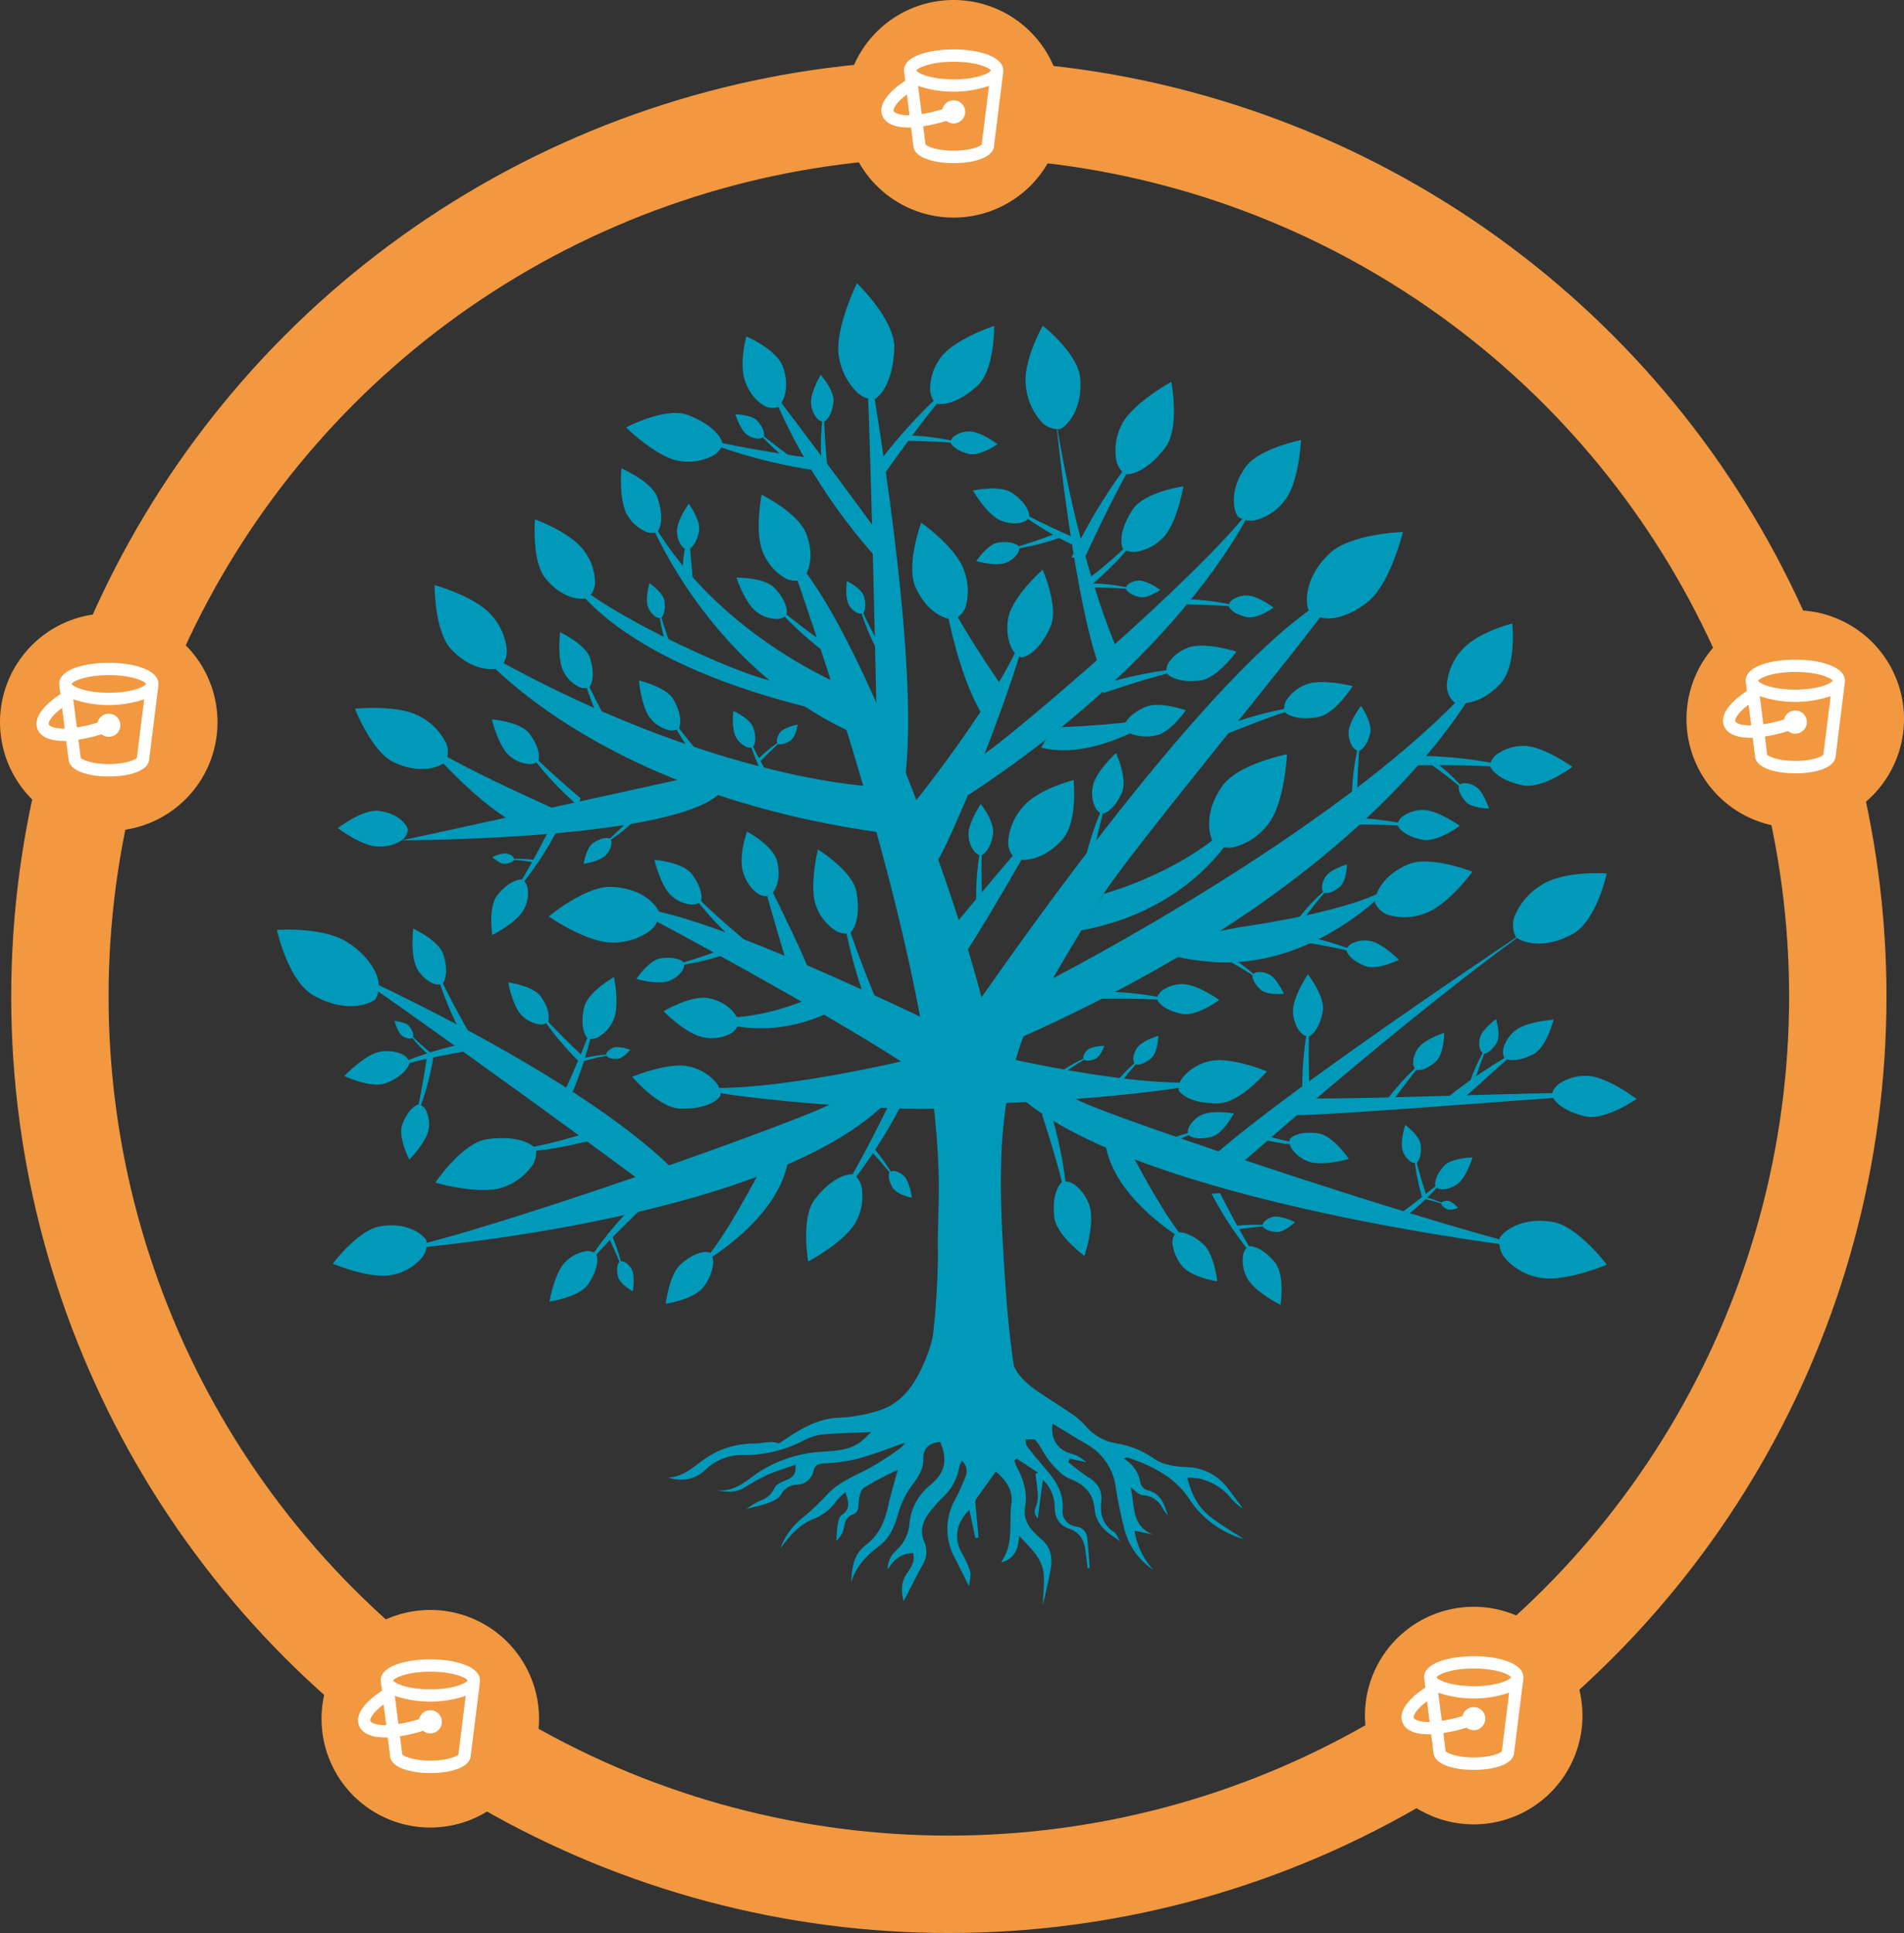 <svg xmlns="http://www.w3.org/2000/svg" width="488.82" height="496.06" viewBox="0 0 488.82 496.06">
  <rect x="0" y="0" width="488.82" height="496.06" fill="#333333" stroke="none"/>
  <g id="Group_17212" data-name="Group 17212" transform="translate(-303.629 -58.379)">
    <ellipse id="Ellipse_279" data-name="Ellipse 279" cx="228.224" cy="227.819" rx="228.224" ry="227.819" transform="translate(319.006 86.3)" fill="none" stroke="#f19840" stroke-width="25"/>
    <g id="Group_17193" data-name="Group 17193">
      <path id="Path_12133" data-name="Path 12133" d="M27.921,0A27.921,27.921,0,1,1,0,27.921,27.921,27.921,0,0,1,27.921,0Z" transform="translate(654.058 470.72)" fill="#f19840"/>
      <g id="Group_17111" data-name="Group 17111" transform="translate(663.434 483.401)">
        <path id="Path_11793" data-name="Path 11793" d="M2935.46,857.84c-6.134,0-12.763,1.682-12.763,5.408l.33,2.639c-4.716,3.1-6.893,6.3-5.9,8.9.527,1.418,2.144,3.1,6.826,3.1h.561l.594,4.65c.131,3.1,5.276,4.485,10.355,4.485s10.225-1.385,10.356-4.485l2.375-19.029v-.2C2948.224,859.555,2941.6,857.84,2935.46,857.84Zm0,3.166c5.937,0,9.169,1.55,9.564,2.243-.363.693-3.562,2.276-9.564,2.276s-9.2-1.583-9.564-2.276C2926.292,862.556,2929.525,861.006,2935.46,861.006Zm-15.4,12.664c-.2-.495.495-2.111,3.4-4.254l.659,5.31C2921.478,874.726,2920.224,874.132,2920.059,873.67Zm15.4,10.158c-4.287,0-6.793-1.088-7.223-1.583l-.593-4.683a39.292,39.292,0,0,0,5.937-1.385,3,3,0,0,0,1.847.659,2.968,2.968,0,1,0-2.87-3.661,36,36,0,0,1-5.31,1.253l-.923-7.222a28.664,28.664,0,0,0,18.206,0l-1.88,15.038C2942.254,882.74,2939.748,883.828,2935.46,883.828Z" transform="translate(-2916.89 -857.84)" fill="#fff"/>
      </g>
    </g>
    <g id="Group_17192" data-name="Group 17192">
      <path id="Path_1" data-name="Path 1" d="M605.449,3722.18a3.572,3.572,0,0,0-.81,2.681,11.434,11.434,0,0,0,2.707,6.011c2.669,2.766,8.786,3.655,8.786,3.655s-.753-7.015-3.618-9.574C608.524,3721.389,605.712,3721.87,605.449,3722.18Z" transform="translate(0 -3347.331)" fill="#0099b9"/>
      <path id="Path_2" data-name="Path 2" d="M692.774,3646.092a6.518,6.518,0,0,1-.363-5.1,16.931,16.931,0,0,1,6.913-8.129c5.876-3.846,16.811-3,16.811-3s-2.577,12.108-8.719,15.507C698.865,3650.107,693.119,3646.75,692.774,3646.092Z" transform="translate(0 -3347.331)" fill="#0099b9"/>
      <path id="Path_3" data-name="Path 3" d="M606.207,3685.345a5.134,5.134,0,0,1,1.582-3.705,12.733,12.733,0,0,1,7.448-3.806c5.5-.579,13.641,2.818,13.641,2.818s-6.777,8-12.306,8.17C608.875,3689.06,606.212,3685.93,606.207,3685.345Z" transform="translate(0 -3347.331)" fill="#0099b9"/>
      <path id="Path_4" data-name="Path 4" d="M639.413,3671.737a3.542,3.542,0,0,1-2.284-1.591,8.791,8.791,0,0,1-1.528-5.574c.381-3.8,3.825-8.834,3.825-8.834s4.459,5.71,3.8,9.475C642.3,3670.455,639.81,3671.816,639.413,3671.737Z" transform="translate(0 -3347.331)" fill="#0099b9"/>
      <path id="Path_5" data-name="Path 5" d="M634.715,3698.176a3.548,3.548,0,0,0,.8,2.665,8.8,8.8,0,0,0,4.826,3.18c3.736.818,9.585-.9,9.585-.9s-4.047-6.01-7.831-6.548C636.83,3695.827,634.762,3697.774,634.715,3698.176Z" transform="translate(0 -3347.331)" fill="#0099b9"/>
      <path id="Path_6" data-name="Path 6" d="M688.654,3723.511a6.315,6.315,0,0,0,1.14,4.811,15.267,15.267,0,0,0,8.635,5.17c6.457,1.575,17.706-3.243,17.706-3.243s-7.377-9.891-13.947-10.967C693.041,3717.785,688.778,3722.791,688.654,3723.511Z" transform="translate(0 -3347.331)" fill="#0099b9"/>
      <path id="Path_7" data-name="Path 7" d="M556.369,3675.9s-14.773,10.967-8.581,12.614c5.6,1.489,52.963-1.429,67.806-5.487C596.763,3685.917,556.369,3675.9,556.369,3675.9Z" transform="translate(0 -3347.331)" fill="#0099b9"/>
      <path id="Path_8" data-name="Path 8" d="M579.06,3687.239s.386.232,1.1.656c6.84,4.038,97.907,34.437,119.412,38.511,0,0-105.8-11.8-135.62-40.637" transform="translate(0 -3347.331)" fill="#0099b9"/>
      <path id="Path_9" data-name="Path 9" d="M593.571,3700.65s10.469,20.327,15.385,24.131c0,0-18.5-10.122-21.386-24.67Z" transform="translate(0 -3347.331)" fill="#0099b9"/>
      <path id="Path_10" data-name="Path 10" d="M616.368,3709.559s48.514-43.538,83.208-67.778c0,0-77.155,51.153-88.969,65.066Z" transform="translate(0 -3347.331)" fill="#0099b9"/>
      <path id="Path_11" data-name="Path 11" d="M503.279,3510.211a4.556,4.556,0,0,1-3.546-.425,11.839,11.839,0,0,1-4.664-5.817c-1.861-4.539.167-11.928.167-11.928s7.966,3.368,9.486,8.03C506.838,3506.562,503.775,3510.061,503.279,3510.211Z" transform="translate(0 -3347.331)" fill="#0099b9"/>
      <path id="Path_12" data-name="Path 12" d="M530.467,3544.413s-12.055-16.716-29-38.93a151.936,151.936,0,0,0,26.381,42.524Z" transform="translate(0 -3347.331)" fill="#0099b9"/>
      <path id="Path_13" data-name="Path 13" d="M639.851,3686.173c-.275-7.222-.435-17.181.505-21.484a84.28,84.28,0,0,0-2.349,22.372Z" transform="translate(0 -3347.331)" fill="#0099b9"/>
      <path id="Path_14" data-name="Path 14" d="M454.728,3582.185a3.55,3.55,0,0,1-2.759-.371,8.8,8.8,0,0,1-3.908-4.259c-1.4-3.558-.637-9.6-.637-9.6s6.577,3.04,7.71,6.69C456.71,3579.723,455.117,3582.074,454.728,3582.185Z" transform="translate(0 -3347.331)" fill="#0099b9"/>
      <path id="Path_15" data-name="Path 15" d="M461.718,3594.823c-3.546-6.3-8.243-15.081-9.374-19.338a84.284,84.284,0,0,0,8.14,20.971Z" transform="translate(0 -3347.331)" fill="#0099b9"/>
      <g id="Group_1" data-name="Group 1" transform="translate(0 -3347.331)">
        <path id="Path_16" data-name="Path 16" d="M689.854,3677.2a3.551,3.551,0,0,1-.146-2.78,8.793,8.793,0,0,1,3.462-4.628c3.238-2.036,9.321-2.406,9.321-2.406s-1.77,7.027-5.148,8.816C692.64,3678.688,690.036,3677.557,689.854,3677.2Z" fill="#0099b9"/>
        <path id="Path_17" data-name="Path 17" d="M679.9,3687.038c5.531-4.651,11.534-10.892,15.508-12.792-3.04,1.3-12.268,6.674-20.861,13.642Z" fill="#0099b9"/>
      </g>
      <path id="Path_18" data-name="Path 18" d="M417.086,3658.223a3.552,3.552,0,0,1-2.761-.358,8.8,8.8,0,0,1-3.926-4.243c-1.415-3.552-.679-9.6-.679-9.6s6.591,3.011,7.739,6.657C419.058,3655.753,417.474,3658.11,417.086,3658.223Z" transform="translate(0 -3347.331)" fill="#0099b9"/>
      <path id="Path_19" data-name="Path 19" d="M424.13,3670.831c-3.573-6.282-8.307-15.046-9.457-19.3a84.269,84.269,0,0,0,8.23,20.935Z" transform="translate(0 -3347.331)" fill="#0099b9"/>
      <path id="Path_20" data-name="Path 20" d="M586.462,3614.527a3.549,3.549,0,0,1-1.857-2.074,8.8,8.8,0,0,1-.206-5.776c1.245-3.616,5.752-7.719,5.752-7.719s3.028,6.583,1.519,10.095C589.568,3613.942,586.83,3614.7,586.462,3614.527Z" transform="translate(0 -3347.331)" fill="#0099b9"/>
      <path id="Path_21" data-name="Path 21" d="M583.571,3628.677c1.392-7.092,3.525-16.822,5.428-20.793a84.346,84.346,0,0,0-7.427,21.233Z" transform="translate(0 -3347.331)" fill="#0099b9"/>
      <g id="Group_2" data-name="Group 2" transform="translate(0 -3347.331)">
        <path id="Path_22" data-name="Path 22" d="M555.43,3625.219a2.925,2.925,0,0,1-1.882-1.311,7.253,7.253,0,0,1-1.259-4.593c.315-3.136,3.152-7.279,3.152-7.279s3.674,4.705,3.129,7.807C557.81,3624.162,555.757,3625.284,555.43,3625.219Z" fill="#0099b9"/>
        <path id="Path_23" data-name="Path 23" d="M555.791,3637.113c-.226-5.95-.358-14.157.416-17.7a69.476,69.476,0,0,0-1.936,18.433Z" fill="#0099b9"/>
      </g>
      <g id="Group_3" data-name="Group 3" transform="translate(0 -3347.331)">
        <path id="Path_24" data-name="Path 24" d="M503.322,3596.541a1.562,1.562,0,0,1-.189-1.209,3.869,3.869,0,0,1,1.306-2.178,10.859,10.859,0,0,1,3.966-1.468s-.459,3.149-1.855,4.083C504.607,3597.068,503.418,3596.69,503.322,3596.541Z" fill="#0099b9"/>
        <path id="Path_25" data-name="Path 25" d="M498.873,3601.064c2.209-2.281,5.322-5.356,6.973-6.365a37.079,37.079,0,0,0-7.815,6.049Z" fill="#0099b9"/>
      </g>
      <g id="Group_4" data-name="Group 4" transform="translate(0 -3347.331)">
        <path id="Path_26" data-name="Path 26" d="M525.117,3563.137a2.054,2.054,0,0,1-1.591-.245,5.084,5.084,0,0,1-2.212-2.507c-.77-2.073-.262-5.561-.262-5.561s3.77,1.831,4.384,3.955C526.291,3561.736,525.343,3563.077,525.117,3563.137Z" fill="#0099b9"/>
        <path id="Path_27" data-name="Path 27" d="M529.018,3570.523c-1.981-3.681-4.6-8.813-5.205-11.287a48.76,48.76,0,0,0,4.473,12.217Z" fill="#0099b9"/>
      </g>
      <path id="Path_28" data-name="Path 28" d="M576.607,3708.9a4.4,4.4,0,0,1,3.268,1.12,10.923,10.923,0,0,1,3.722,6.134c.841,4.672-1.556,11.846-1.556,11.846s-7.268-5.3-7.76-10.016C573.6,3711.413,576.106,3708.94,576.607,3708.9Z" transform="translate(0 -3347.331)" fill="#0099b9"/>
      <path id="Path_29" data-name="Path 29" d="M571.167,3691.818c2.788,8.526,6.371,20.359,6.715,25.814a104.674,104.674,0,0,0-4.816-27.5Z" transform="translate(0 -3347.331)" fill="#0099b9"/>
      <path id="Path_30" data-name="Path 30" d="M522.949,3707.2a5.582,5.582,0,0,1,2,3.9,13.848,13.848,0,0,1-1.991,8.876c-3.34,5.007-11.838,9.454-11.838,9.454s-1.982-11.228,1.717-15.972C517.987,3706.847,522.456,3706.795,522.949,3707.2Z" transform="translate(0 -3347.331)" fill="#0099b9"/>
      <path id="Path_31" data-name="Path 31" d="M533,3686.81c-4.95,10.24-12.079,24.2-16.561,29.487a132.7,132.7,0,0,0,19.779-29.359Z" transform="translate(0 -3347.331)" fill="#0099b9"/>
      <g id="Group_5" data-name="Group 5" transform="translate(0 -3347.331)">
        <path id="Path_32" data-name="Path 32" d="M686.132,3602a4.7,4.7,0,0,1,2.178-2.976,11.666,11.666,0,0,1,7.431-1.848c5.027.625,11.579,5.343,11.579,5.343s-7.7,5.726-12.668,4.732C687.74,3605.87,686.015,3602.527,686.132,3602Z" fill="#0099b9"/>
        <path id="Path_33" data-name="Path 33" d="M667,3602.131c9.573-.137,22.768-.036,28.436,1.343a111.668,111.668,0,0,0-29.553-3.813Z" fill="#0099b9"/>
      </g>
      <g id="Group_6" data-name="Group 6" transform="translate(0 -3347.331)">
        <path id="Path_34" data-name="Path 34" d="M592.3,3527.277a5.872,5.872,0,0,1-2.171-4.063,14.55,14.55,0,0,1,1.938-9.366c3.422-5.323,12.278-10.148,12.278-10.148s2.282,11.771-1.524,16.823C597.523,3527.557,592.826,3527.691,592.3,3527.277Z" fill="#0099b9"/>
        <path id="Path_35" data-name="Path 35" d="M582.094,3548.887c5.024-10.853,12.274-25.655,16.894-31.292a139.527,139.527,0,0,0-20.279,31.214Z" fill="#0099b9"/>
      </g>
      <g id="Group_7" data-name="Group 7" transform="translate(0 -3347.331)">
        <path id="Path_36" data-name="Path 36" d="M649.286,3649.327a3.047,3.047,0,0,1,1.723-1.657,7.556,7.556,0,0,1,4.951-.352c3.141.959,6.8,4.7,6.8,4.7s-5.557,2.8-8.617,1.61C649.882,3651.975,649.153,3649.648,649.286,3649.327Z" fill="#0099b9"/>
        <path id="Path_37" data-name="Path 37" d="M637.055,3647.275c6.128.98,14.543,2.515,18.009,4.027a72.436,72.436,0,0,0-18.447-5.728Z" fill="#0099b9"/>
      </g>
      <path id="Path_38" data-name="Path 38" d="M702.03,3686.531a4.83,4.83,0,0,1,2.333-2.988,11.976,11.976,0,0,1,7.694-1.663c5.146.8,11.728,5.857,11.728,5.857s-8.1,5.64-13.167,4.46C703.559,3690.554,701.893,3687.064,702.03,3686.531Z" transform="translate(0 -3347.331)" fill="#0099b9"/>
      <path id="Path_39" data-name="Path 39" d="M636.186,3691.882c9.841.163,76.718-5.564,83.136-5.383-4.287-1.379-65.629,1.568-80.686,1.049Z" transform="translate(0 -3347.331)" fill="#0099b9"/>
      <g id="Group_8" data-name="Group 8" transform="translate(0 -3347.331)">
        <path id="Path_40" data-name="Path 40" d="M603.068,3578.25a4.161,4.161,0,0,1,1.029-3.1,10.313,10.313,0,0,1,5.759-3.57c4.4-.836,11.2,1.363,11.2,1.363s-4.937,6.911-9.389,7.418C605.47,3581.07,603.111,3578.722,603.068,3578.25Z" fill="#0099b9"/>
        <path id="Path_41" data-name="Path 41" d="M586.987,3583.54c8.026-2.709,19.168-6.2,24.317-6.573a98.824,98.824,0,0,0-25.928,4.795Z" fill="#0099b9"/>
      </g>
      <g id="Group_9" data-name="Group 9" transform="translate(0 -3347.331)">
        <path id="Path_42" data-name="Path 42" d="M592.656,3556.642a1.962,1.962,0,0,1,.943-1.217,4.865,4.865,0,0,1,3.121-.688,13.66,13.66,0,0,1,4.771,2.359s-3.278,2.3-5.338,1.832C593.284,3558.273,592.6,3556.859,592.656,3556.642Z" fill="#0099b9"/>
        <path id="Path_43" data-name="Path 43" d="M584.672,3556.481c4,.05,9.5.239,11.85.878a46.631,46.631,0,0,0-12.288-1.921Z" fill="#0099b9"/>
      </g>
      <g id="Group_10" data-name="Group 10" transform="translate(0 -3347.331)">
        <path id="Path_44" data-name="Path 44" d="M619.044,3561.064a2.574,2.574,0,0,1,1.236-1.6,6.383,6.383,0,0,1,4.095-.9c2.743.415,6.26,3.094,6.26,3.094s-4.3,3.022-7,2.405C619.867,3563.2,618.972,3561.349,619.044,3561.064Z" fill="#0099b9"/>
        <path id="Path_45" data-name="Path 45" d="M608.569,3560.853c5.242.065,12.464.314,15.547,1.152a61.211,61.211,0,0,0-16.123-2.521Z" fill="#0099b9"/>
      </g>
      <g id="Group_11" data-name="Group 11" transform="translate(0 -3347.331)">
        <path id="Path_46" data-name="Path 46" d="M547.663,3519.073a2.682,2.682,0,0,1,1.287-1.662,6.642,6.642,0,0,1,4.261-.94c2.855.433,6.516,3.221,6.516,3.221s-4.476,3.145-7.29,2.5C548.52,3521.3,547.589,3519.369,547.663,3519.073Z" fill="#0099b9"/>
        <path id="Path_47" data-name="Path 47" d="M536.762,3518.853c5.456.068,12.971.326,16.18,1.2a63.667,63.667,0,0,0-16.779-2.624Z" fill="#0099b9"/>
      </g>
      <g id="Group_12" data-name="Group 12" transform="translate(0 -3347.331)">
        <path id="Path_48" data-name="Path 48" d="M515.024,3513.96a2.683,2.683,0,0,1-1.79-1.1,6.641,6.641,0,0,1-1.392-4.136c.124-2.885,2.5-6.824,2.5-6.824s3.607,4.113,3.27,6.979C517.146,3512.868,515.327,3514,515.024,3513.96Z" fill="#0099b9"/>
        <path id="Path_49" data-name="Path 49" d="M515.976,3524.822c-.518-5.432-1.068-12.932-.545-16.216a63.712,63.712,0,0,0-.807,16.964Z" fill="#0099b9"/>
      </g>
      <g id="Group_13" data-name="Group 13" transform="translate(0 -3347.331)">
        <path id="Path_50" data-name="Path 50" d="M633.342,3588.169a4.149,4.149,0,0,1,.83-3.143,10.278,10.278,0,0,1,5.5-3.909c4.326-1.106,11.222.655,11.222.655s-4.477,7.179-8.871,7.962C635.907,3590.823,633.415,3588.636,633.342,3588.169Z" fill="#0099b9"/>
        <path id="Path_51" data-name="Path 51" d="M617.685,3594.434c7.811-3.2,18.67-7.362,23.766-8.055a98.455,98.455,0,0,0-25.478,6.388Z" fill="#0099b9"/>
      </g>
      <g id="Group_14" data-name="Group 14" transform="translate(0 -3347.331)">
        <path id="Path_52" data-name="Path 52" d="M652.372,3598.429a2.573,2.573,0,0,1-1.588-1.247,6.385,6.385,0,0,1-.875-4.1c.434-2.74,3.137-6.239,3.137-6.239s2.993,4.321,2.357,7.02C654.518,3597.62,652.656,3598.5,652.372,3598.429Z" fill="#0099b9"/>
        <path id="Path_53" data-name="Path 53" d="M652.09,3608.9c.1-5.242.4-12.462,1.258-15.54a61.174,61.174,0,0,0-2.63,16.106Z" fill="#0099b9"/>
      </g>
      <g id="Group_15" data-name="Group 15" transform="translate(0 -3347.331)">
        <path id="Path_54" data-name="Path 54" d="M678.247,3607.194a2.159,2.159,0,0,1,1.616-.5,5.346,5.346,0,0,1,3.235,1.359c1.674,1.608,2.786,5.136,2.786,5.136s-4.4-.009-5.948-1.736C677.778,3609.054,678.061,3607.354,678.247,3607.194Z" fill="#0099b9"/>
        <path id="Path_55" data-name="Path 55" d="M671.189,3602c3.552,2.574,8.369,6.228,10.072,8.289a51.188,51.188,0,0,0-9.8-9.5Z" fill="#0099b9"/>
      </g>
      <g id="Group_16" data-name="Group 16" transform="translate(0 -3347.331)">
        <path id="Path_56" data-name="Path 56" d="M489.111,3519.885a5.579,5.579,0,0,1-3.1,3.09,13.835,13.835,0,0,1-9.052.806c-5.78-1.653-12.6-8.385-12.6-8.385s10.081-5.3,15.721-3.228C487.933,3515.058,489.344,3519.294,489.111,3519.885Z" fill="#0099b9"/>
        <path id="Path_57" data-name="Path 57" d="M511.567,3523.241c-11.25-1.593-26.7-4.127-33.1-6.783a132.569,132.569,0,0,0,33.955,9.884Z" fill="#0099b9"/>
      </g>
      <g id="Group_17" data-name="Group 17" transform="translate(0 -3347.331)">
        <path id="Path_58" data-name="Path 58" d="M505.455,3563.692a3.561,3.561,0,0,1-2.661.853,8.828,8.828,0,0,1-5.378-2.178c-2.8-2.622-4.718-8.433-4.718-8.433s7.273-.079,9.874,2.743C506.192,3560.606,505.76,3563.423,505.455,3563.692Z" fill="#0099b9"/>
        <path id="Path_59" data-name="Path 59" d="M517.239,3572.138c-5.929-4.181-13.972-10.121-16.833-13.493a84.64,84.64,0,0,0,16.418,15.5Z" fill="#0099b9"/>
      </g>
      <g id="Group_18" data-name="Group 18" transform="translate(0 -3347.331)">
        <path id="Path_60" data-name="Path 60" d="M499.68,3517.79a2.053,2.053,0,0,1-1.539.467,5.08,5.08,0,0,1-3.075-1.3c-1.59-1.534-2.64-4.9-2.64-4.9s4.186.02,5.657,1.666C500.131,3516.021,499.857,3517.638,499.68,3517.79Z" fill="#0099b9"/>
        <path id="Path_61" data-name="Path 61" d="M506.385,3522.754c-3.375-2.458-7.95-5.947-9.566-7.912a48.732,48.732,0,0,0,9.309,9.066Z" fill="#0099b9"/>
      </g>
      <g id="Group_19" data-name="Group 19" transform="translate(0 -3347.331)">
        <path id="Path_62" data-name="Path 62" d="M483.431,3637.176a3.554,3.554,0,0,1-2.716.613,8.8,8.8,0,0,1-5.145-2.634c-2.551-2.85-3.939-8.784-3.939-8.784s7.223.562,9.556,3.591C484.433,3634.179,483.757,3636.937,483.431,3637.176Z" fill="#0099b9"/>
        <path id="Path_63" data-name="Path 63" d="M494.38,3646.593c-5.515-4.67-12.974-11.272-15.515-14.868a84.327,84.327,0,0,0,14.926,16.828Z" fill="#0099b9"/>
      </g>
      <g id="Group_20" data-name="Group 20" transform="translate(0 -3347.331)">
        <path id="Path_64" data-name="Path 64" d="M441.72,3601.13a3.546,3.546,0,0,1-2.715.612,8.8,8.8,0,0,1-5.145-2.633c-2.551-2.85-3.939-8.784-3.939-8.784s7.223.562,9.555,3.591C442.723,3598.133,442.046,3600.89,441.72,3601.13Z" fill="#0099b9"/>
        <path id="Path_65" data-name="Path 65" d="M452.67,3610.547c-5.515-4.67-12.974-11.272-15.516-14.869a84.339,84.339,0,0,0,14.927,16.829Z" fill="#0099b9"/>
      </g>
      <path id="Path_66" data-name="Path 66" d="M600.66,3661.941a3.546,3.546,0,0,1,1.645-2.246,8.792,8.792,0,0,1,5.609-1.4c3.795.471,8.741,4.033,8.741,4.033s-5.815,4.323-9.563,3.572C601.874,3664.859,600.572,3662.335,600.66,3661.941Z" transform="translate(0 -3347.331)" fill="#0099b9"/>
      <path id="Path_67" data-name="Path 67" d="M586.218,3662.036c7.226-.1,17.187-.027,21.466,1.014a84.337,84.337,0,0,0-22.31-2.878Z" transform="translate(0 -3347.331)" fill="#0099b9"/>
      <path id="Path_68" data-name="Path 68" d="M662.4,3617.251a3.546,3.546,0,0,1,1.645-2.246,8.794,8.794,0,0,1,5.609-1.395c3.795.471,8.741,4.033,8.741,4.033s-5.815,4.323-9.563,3.572C663.618,3620.169,662.316,3617.645,662.4,3617.251Z" transform="translate(0 -3347.331)" fill="#0099b9"/>
      <path id="Path_69" data-name="Path 69" d="M647.962,3617.346c7.226-.1,17.187-.027,21.466,1.014a84.327,84.327,0,0,0-22.309-2.879Z" transform="translate(0 -3347.331)" fill="#0099b9"/>
      <path id="Path_70" data-name="Path 70" d="M521.643,3645.251a5.1,5.1,0,0,1-3.873-.994,12.638,12.638,0,0,1-4.857-6.734c-1.4-5.313.709-13.811.709-13.811s8.871,5.445,9.872,10.844C524.886,3642.074,522.217,3645.158,521.643,3645.251Z" transform="translate(0 -3347.331)" fill="#0099b9"/>
      <path id="Path_71" data-name="Path 71" d="M529.485,3664.459c-4-9.581-9.217-22.9-10.114-29.168a121.166,121.166,0,0,0,8.078,31.289Z" transform="translate(0 -3347.331)" fill="#0099b9"/>
      <path id="Path_72" data-name="Path 72" d="M477.746,3592.775a3.548,3.548,0,0,1-2.776.206,8.8,8.8,0,0,1-4.7-3.364c-2.1-3.195-2.6-9.269-2.6-9.269s7.062,1.621,8.921,4.961C479.179,3589.959,478.1,3592.587,477.746,3592.775Z" transform="translate(0 -3347.331)" fill="#0099b9"/>
      <path id="Path_73" data-name="Path 73" d="M487.187,3603.705c-4.766-5.433-11.17-13.063-13.153-17a84.291,84.291,0,0,0,12.281,18.846Z" transform="translate(0 -3347.331)" fill="#0099b9"/>
      <path id="Path_74" data-name="Path 74" d="M639.682,3699.282c-4.035.006-10.6-1.962-13.384-2.859l.357.742-.943.454C629.071,3698.48,635.34,3699.981,639.682,3699.282Z" transform="translate(0 -3347.331)" fill="#0099b9"/>
      <path id="Path_75" data-name="Path 75" d="M485.871,3727.215a3.787,3.787,0,0,1,.858,2.839,12.114,12.114,0,0,1-2.866,6.365c-2.827,2.929-9.3,3.87-9.3,3.87s.8-7.428,3.831-10.138C482.615,3726.378,485.592,3726.887,485.871,3727.215Z" transform="translate(0 -3347.331)" fill="#0099b9"/>
      <path id="Path_76" data-name="Path 76" d="M400.112,3661.989a7.075,7.075,0,0,0,.394-5.539c-1.025-3.048-3.7-6.34-7.509-8.831-6.384-4.178-18.263-3.254-18.263-3.254s2.8,13.154,9.472,16.846C393.495,3666.35,399.738,3662.7,400.112,3661.989Z" transform="translate(0 -3347.331)" fill="#0099b9"/>
      <path id="Path_77" data-name="Path 77" d="M488.607,3686.728a5.131,5.131,0,0,0-1.582-3.7,12.728,12.728,0,0,0-7.448-3.806c-5.5-.58-13.641,2.818-13.641,2.818s6.777,8,12.306,8.17C485.939,3690.443,488.6,3687.314,488.607,3686.728Z" transform="translate(0 -3347.331)" fill="#0099b9"/>
      <path id="Path_78" data-name="Path 78" d="M454.672,3672.272a3.806,3.806,0,0,0,2.915-.63,9.424,9.424,0,0,0,3.812-4.879c1.2-3.919-.132-10.312-.132-10.312s-6.767,3.8-7.667,7.8C452.346,3669.811,454.247,3672.186,454.672,3672.272Z" transform="translate(0 -3347.331)" fill="#0099b9"/>
      <path id="Path_79" data-name="Path 79" d="M441.255,3700.781a6.036,6.036,0,0,1-1.368,4.533,14.967,14.967,0,0,1-8.209,5.411c-6.355,1.39-16.3-1.526-16.3-1.526s6.882-10.223,13.32-11.139C437.657,3696.787,441.174,3700.1,441.255,3700.781Z" transform="translate(0 -3347.331)" fill="#0099b9"/>
      <path id="Path_80" data-name="Path 80" d="M413.093,3724.107a5.521,5.521,0,0,1-1,4.2,13.338,13.338,0,0,1-7.546,4.517c-5.641,1.377-15.47-2.833-15.47-2.833s6.446-8.643,12.186-9.583C409.259,3719.1,412.984,3723.478,413.093,3724.107Z" transform="translate(0 -3347.331)" fill="#0099b9"/>
      <path id="Path_81" data-name="Path 81" d="M538.445,3677.281s14.773,10.966,8.581,12.614c-5.6,1.488-52.963-1.429-67.806-5.488C498.051,3687.3,538.445,3677.281,538.445,3677.281Z" transform="translate(0 -3347.331)" fill="#0099b9"/>
      <path id="Path_82" data-name="Path 82" d="M518.5,3688.092s-.408.246-1.168.694c-7.243,4.276-88.974,33.306-111.745,37.62,0,0,93.694-6.91,125.269-37.446" transform="translate(0 -3347.331)" fill="#0099b9"/>
      <path id="Path_83" data-name="Path 83" d="M499.5,3704.718s-11.086,21.524-16.291,25.552c0,0,19.586-10.717,22.646-26.123Z" transform="translate(0 -3347.331)" fill="#0099b9"/>
      <path id="Path_84" data-name="Path 84" d="M475.359,3714.151s-37.854-28.382-81.808-59.027c0,0,66.3,29.514,87.908,56.156Z" transform="translate(0 -3347.331)" fill="#0099b9"/>
      <path id="Path_85" data-name="Path 85" d="M448.277,3686.361c3.254-7.026,7.525-16.805,8.374-21.446A90.377,90.377,0,0,1,449.733,3688Z" transform="translate(0 -3347.331)" fill="#0099b9"/>
      <path id="Path_86" data-name="Path 86" d="M432.806,3700.9c6.864.01,18.035-3.338,22.766-4.863l-.608,1.261,1.6.772C450.854,3699.54,440.192,3702.093,432.806,3700.9Z" transform="translate(0 -3347.331)" fill="#0099b9"/>
      <path id="Path_87" data-name="Path 87" d="M561.192,3726.564l0-.029c-1.31-21.779-1.436-44.6,9.432-63.91,5.125-9.107,10.518-18.064,15.984-26.97,6.9-11.243,53.32-66.76,60.513-77.819-28.734,13.828-81.983,90.294-91.513,103.807-7.644-29.779-33.183-99.53-49.76-114.284,17.637,50.512,38.568,118.158,38.811,162.594.032,5.811-.373,11.606-.223,17.412,0,0,0,41.144-10.586,47.741h37.679C563.541,3775.106,561.621,3733.66,561.192,3726.564Z" transform="translate(0 -3347.331)" fill="#0099b9"/>
      <path id="Path_88" data-name="Path 88" d="M408.358,3618.7a3.971,3.971,0,0,1-1.61,2.663,10.134,10.134,0,0,1-6.263,1.568c-4.248-.189-10.111-4.7-10.111-4.7s6.287-4.92,10.51-4.413C406.762,3614.523,408.419,3618.245,408.358,3618.7Z" transform="translate(0 -3347.331)" fill="#0099b9"/>
      <path id="Path_89" data-name="Path 89" d="M656.663,3637.43a5.784,5.784,0,0,0,3.344,3.069,14.773,14.773,0,0,0,9.41-.369c5.87-2,12.233-10.712,12.233-10.712s-10.817-4.313-16.521-1.876C657.189,3630.937,656.393,3636.825,656.663,3637.43Z" transform="translate(0 -3347.331)" fill="#0099b9"/>
      <path id="Path_90" data-name="Path 90" d="M676.8,3585.775a5.75,5.75,0,0,1-1.717-4.171,14.944,14.944,0,0,1,3.54-8.727c3.858-4.85,13.256-7.166,13.256-7.166s1.2,10.859-3.01,15.408C683.02,3587.452,677.275,3586.231,676.8,3585.775Z" transform="translate(0 -3347.331)" fill="#0099b9"/>
      <path id="Path_91" data-name="Path 91" d="M454.572,3559.108a5.328,5.328,0,0,0,1.816-3.761,13.839,13.839,0,0,0-2.79-8.261c-3.3-4.695-12.61-8.1-12.61-8.1s-.95,10.717,2.685,15.153C448.734,3560.314,454.111,3559.5,454.572,3559.108Z" transform="translate(0 -3347.331)" fill="#0099b9"/>
      <path id="Path_92" data-name="Path 92" d="M432.071,3576.957a5.924,5.924,0,0,0,1.679-4.332,15.4,15.4,0,0,0-3.831-8.912c-4.077-4.912-14.706-7.858-14.706-7.858s-.1,11.969,4.329,16.564C425.7,3578.816,431.6,3577.436,432.071,3576.957Z" transform="translate(0 -3347.331)" fill="#0099b9"/>
      <path id="Path_93" data-name="Path 93" d="M527.842,3508.219a6.682,6.682,0,0,1-4.679-2.364,16.564,16.564,0,0,1-4.318-9.99c-.292-7.2,4.8-17.48,4.8-17.48s9.821,9.472,9.579,16.666C532.889,3505.066,528.6,3508.262,527.842,3508.219Z" transform="translate(0 -3347.331)" fill="#0099b9"/>
      <path id="Path_94" data-name="Path 94" d="M472.236,3542.276a4.144,4.144,0,0,1-3.237-.328,10.284,10.284,0,0,1-4.725-4.827c-1.77-4.1-1.108-11.2-1.108-11.2s7.8,3.3,9.259,7.523C474.459,3539.326,472.686,3542.132,472.236,3542.276Z" transform="translate(0 -3347.331)" fill="#0099b9"/>
      <path id="Path_95" data-name="Path 95" d="M509.51,3554.409a5.274,5.274,0,0,1-4.131-.237,13.507,13.507,0,0,1-5.746-6.389c-2.425-5.112-.471-15.127-.471-15.127s9.381,4.655,11.418,9.934C513.415,3549.94,510.077,3554.2,509.51,3554.409Z" transform="translate(0 -3347.331)" fill="#0099b9"/>
      <path id="Path_96" data-name="Path 96" d="M639.715,3562.462a6.892,6.892,0,0,0,5.036,1.955c3.116-.084,6.916-1.639,10.285-4.477,5.65-4.759,8.754-17.713,8.754-17.713s-13.665.448-18.943,5.616C637.5,3555.037,639.155,3561.907,639.715,3562.462Z" transform="translate(0 -3347.331)" fill="#0099b9"/>
      <path id="Path_97" data-name="Path 97" d="M615.291,3622.039a6.577,6.577,0,0,0,5.032,1.1,15.9,15.9,0,0,0,8.756-5.771c4.4-5.35,4.957-18.088,4.957-18.088s-12.621,2.456-16.6,8.138C611.9,3615.333,614.672,3621.6,615.291,3622.039Z" transform="translate(0 -3347.331)" fill="#0099b9"/>
      <path id="Path_98" data-name="Path 98" d="M526.619,3607.41c-2.64,0-45.16-3.317-101.168-35.707,0,0,29.573,38.054,107.037,48.031Z" transform="translate(0 -3347.331)" fill="#0099b9"/>
      <path id="Path_99" data-name="Path 99" d="M478.5,3605.65s-65.883,14.534-71.751,15.708c0,0,72.117-.056,82.314-12.774Z" transform="translate(0 -3347.331)" fill="#0099b9"/>
      <path id="Path_100" data-name="Path 100" d="M587.039,3635.059s24.554-6.486,37.295-22.933c0,0-9.034,26.176-43.55,32.43Z" transform="translate(0 -3347.331)" fill="#0099b9"/>
      <path id="Path_101" data-name="Path 101" d="M572.815,3657.358s79.853-40.88,111.871-79.52c0,0-21.927,50.917-118.868,94.081Z" transform="translate(0 -3347.331)" fill="#0099b9"/>
      <path id="Path_102" data-name="Path 102" d="M472.895,3640.083a6.218,6.218,0,0,1-2.222,4.343,15.922,15.922,0,0,1-9.626,3.159c-6.669.183-16.543-6.69-16.543-6.69s9.486-7.905,16.15-7.59C469.932,3633.744,472.94,3639.373,472.895,3640.083Z" transform="translate(0 -3347.331)" fill="#0099b9"/>
      <path id="Path_103" data-name="Path 103" d="M493.278,3668.163a4.356,4.356,0,0,1-1.993,2.767,10.521,10.521,0,0,1-6.867,1.024c-4.531-.694-10.437-6.727-10.437-6.727s7.307-4.366,11.78-3.322C491.987,3663.357,493.388,3667.671,493.278,3668.163Z" transform="translate(0 -3347.331)" fill="#0099b9"/>
      <path id="Path_104" data-name="Path 104" d="M549.116,3671.1s-66.451-32.952-83.18-32.269c0,0,70.693,37.284,83.851,50.071Z" transform="translate(0 -3347.331)" fill="#0099b9"/>
      <path id="Path_105" data-name="Path 105" d="M513.668,3660.928s-15.6,7.974-29.716,5.393c0,0,16.693,9.286,37.3-3.394Z" transform="translate(0 -3347.331)" fill="#0099b9"/>
      <path id="Path_106" data-name="Path 106" d="M522.662,3582.628c-1.227-.145-37.18-14.349-53.833-47.109,0,0,14.213,40.246,53.754,58.3Z" transform="translate(0 -3347.331)" fill="#0099b9"/>
      <path id="Path_107" data-name="Path 107" d="M621.876,3643.658s30.577-4.169,38.916-10.656c0,0-19.921,22.239-47.255,19.459S621.876,3643.658,621.876,3643.658Z" transform="translate(0 -3347.331)" fill="#0099b9"/>
      <path id="Path_108" data-name="Path 108" d="M505.281,3580.651c-4.633,2.162-48.968-18.355-55.763-27.312,0,0,9.293,21.057,62.4,34.106Z" transform="translate(0 -3347.331)" fill="#0099b9"/>
      <path id="Path_109" data-name="Path 109" d="M528.714,3591.162s-1.842-88.445-2.948-97.29c0,0,13.267,72.23,10.687,106.871S528.714,3591.162,528.714,3591.162Z" transform="translate(0 -3347.331)" fill="#0099b9"/>
      <path id="Path_110" data-name="Path 110" d="M592.3,3592.257a3.573,3.573,0,0,0,2.065,1.893,11.438,11.438,0,0,0,6.589.168c3.651-1.206,7.1-6.332,7.1-6.332s-6.647-2.364-10.2-.892C592.918,3589.143,592.131,3591.885,592.3,3592.257Z" transform="translate(0 -3347.331)" fill="#0099b9"/>
      <path id="Path_111" data-name="Path 111" d="M548.658,3564.625a5.753,5.753,0,0,0,2.948-3.415,14.945,14.945,0,0,0-.6-9.4c-2.125-5.821-10.885-11.981-10.885-11.981s-3.991,10.914-1.441,16.559C542.231,3564.249,548.067,3564.907,548.658,3564.625Z" transform="translate(0 -3347.331)" fill="#0099b9"/>
      <path id="Path_112" data-name="Path 112" d="M564.174,3625.964a5.75,5.75,0,0,1-1.717-4.171,14.949,14.949,0,0,1,3.54-8.727c3.858-4.849,13.256-7.166,13.256-7.166s1.2,10.859-3.01,15.408C570.39,3627.641,564.645,3626.42,564.174,3625.964Z" transform="translate(0 -3347.331)" fill="#0099b9"/>
      <path id="Path_113" data-name="Path 113" d="M575.6,3515.863a6.16,6.16,0,0,1-4.492-1.781,16.014,16.014,0,0,1-4.091-9.222c-.866-6.582,4.342-15.548,4.342-15.548s9.258,7.16,9.634,13.785C581.515,3512.32,576.3,3515.839,575.6,3515.863Z" transform="translate(0 -3347.331)" fill="#0099b9"/>
      <path id="Path_114" data-name="Path 114" d="M565.691,3574.363a5.133,5.133,0,0,1-2.652-3.032,12.733,12.733,0,0,1-.2-8.361c1.865-5.21,8.456-11.07,8.456-11.07s4.268,9.576,2.024,14.632C570.2,3573.571,566.221,3574.613,565.691,3574.363Z" transform="translate(0 -3347.331)" fill="#0099b9"/>
      <path id="Path_115" data-name="Path 115" d="M567.832,3538.541a3.55,3.55,0,0,1-2.425,1.369,8.8,8.8,0,0,1-5.685-1.041c-3.263-1.995-6.3-7.278-6.3-7.278s7.079-1.542,10.185.687C567.929,3535.382,568.075,3538.218,567.832,3538.541Z" transform="translate(0 -3347.331)" fill="#0099b9"/>
      <path id="Path_116" data-name="Path 116" d="M592.047,3546.611a4.943,4.943,0,0,0,3.83.6,12.254,12.254,0,0,0,6.906-4.134c3.281-4.195,4.663-12.569,4.663-12.569s-9.986,1.448-12.947,5.871C590.377,3542.539,591.572,3546.308,592.047,3546.611Z" transform="translate(0 -3347.331)" fill="#0099b9"/>
      <path id="Path_117" data-name="Path 117" d="M621.467,3538.286a5.683,5.683,0,0,0,4.344.953,13.73,13.73,0,0,0,7.559-4.982c3.8-4.619,4.279-15.616,4.279-15.616s-10.895,2.121-14.33,7.026C618.538,3532.5,620.932,3537.9,621.467,3538.286Z" transform="translate(0 -3347.331)" fill="#0099b9"/>
      <path id="Path_118" data-name="Path 118" d="M535.564,3615.173s3.474,18.067,7.644,13.2c3.769-4.4,21.683-48.343,24.463-63.477C562.111,3583.122,535.564,3615.173,535.564,3615.173Z" transform="translate(0 -3347.331)" fill="#0099b9"/>
      <path id="Path_119" data-name="Path 119" d="M561.35,3582.52s-14.206-20.178-15.83-27.145c.675,4.682,3.672,23.045,10.5,34.095Z" transform="translate(0 -3347.331)" fill="#0099b9"/>
      <path id="Path_120" data-name="Path 120" d="M418.159,3601.018a5.916,5.916,0,0,0-.028-4.64,15.376,15.376,0,0,0-6.826-6.874c-5.587-3.068-16.54-1.908-16.54-1.908s4.3,11.153,10.093,13.8C412.928,3605.078,417.893,3601.637,418.159,3601.018Z" transform="translate(0 -3347.331)" fill="#0099b9"/>
      <path id="Path_121" data-name="Path 121" d="M450.835,3615.481s-33.7-14.767-38.41-19.491c2.833,3.379,14.219,16.461,25.053,21.866Z" transform="translate(0 -3347.331)" fill="#0099b9"/>
      <path id="Path_122" data-name="Path 122" d="M555.625,3599.646s.376-.247,1.069-.71c6.606-4.412,55.56-45.807,68.558-63.417,0,0-16.6,38.549-77.5,77.1" transform="translate(0 -3347.331)" fill="#0099b9"/>
      <path id="Path_123" data-name="Path 123" d="M574,3592.387s22.856-.617,28.416-3.4c0,0-17.142,12.277-31.5,8.571Z" transform="translate(0 -3347.331)" fill="#0099b9"/>
      <path id="Path_124" data-name="Path 124" d="M544.967,3647.62s22.183-26.953,26.566-31.142c0,0-18.282,32.387-22.567,37.37S544.967,3647.62,544.967,3647.62Z" transform="translate(0 -3347.331)" fill="#0099b9"/>
      <path id="Path_125" data-name="Path 125" d="M501.182,3635.612a4,4,0,0,1-3.077-.621,10.4,10.4,0,0,1-3.679-5.425c-1.312-4.109.985-10.442.985-10.442s6.744,3.512,7.748,7.7C504.557,3632.665,501.628,3635.516,501.182,3635.612Z" transform="translate(0 -3347.331)" fill="#0099b9"/>
      <path id="Path_126" data-name="Path 126" d="M506.276,3655.1s-7.007-23.262-7.733-27.419c0,0,11.659,23.109,12.883,27.516S506.276,3655.1,506.276,3655.1Z" transform="translate(0 -3347.331)" fill="#0099b9"/>
      <path id="Path_127" data-name="Path 127" d="M591.916,3575.709s-10.418-20.624-17.213-62.4c0,0,4.859,49.734,12.272,66.412Z" transform="translate(0 -3347.331)" fill="#0099b9"/>
      <path id="Path_128" data-name="Path 128" d="M581.029,3544.408c-6.626-2.885-15.67-7.06-19.139-9.773a84.282,84.282,0,0,0,19.139,11.819Z" transform="translate(0 -3347.331)" fill="#0099b9"/>
      <g id="Group_21" data-name="Group 21" transform="translate(0 -3347.331)">
        <path id="Path_129" data-name="Path 129" d="M444.2,3668.1a3.192,3.192,0,0,1-2.471.42,7.919,7.919,0,0,1-4.5-2.614c-2.156-2.683-3.12-8.085-3.12-8.085s6.467.851,8.418,3.686C445.25,3665.454,444.509,3667.9,444.2,3668.1Z" fill="#0099b9"/>
        <path id="Path_130" data-name="Path 130" d="M453.6,3677.091c-4.734-4.463-11.123-10.755-13.236-14.111a75.925,75.925,0,0,0,12.613,15.845Z" fill="#0099b9"/>
      </g>
      <path id="Path_131" data-name="Path 131" d="M456.571,3727.367a3.8,3.8,0,0,0-2.945-.47,9.424,9.424,0,0,0-5.321,3.168c-2.533,3.22-3.611,9.66-3.611,9.66s7.684-1.094,9.97-4.492C457.847,3730.5,456.936,3727.6,456.571,3727.367Z" transform="translate(0 -3347.331)" fill="#0099b9"/>
      <path id="Path_132" data-name="Path 132" d="M467.634,3716.55c-5.578,5.37-13.1,12.938-15.572,16.957A90.316,90.316,0,0,1,466.87,3714.5Z" transform="translate(0 -3347.331)" fill="#0099b9"/>
      <g id="Group_22" data-name="Group 22" transform="translate(0 -3347.331)">
        <path id="Path_133" data-name="Path 133" d="M462.771,3729.419a1.854,1.854,0,0,1,1.424.291,4.6,4.6,0,0,1,1.883,2.359,12.91,12.91,0,0,1-.011,5.027s-3.318-1.819-3.778-3.762C461.65,3730.63,462.564,3729.463,462.771,3729.419Z" fill="#0099b9"/>
        <path id="Path_134" data-name="Path 134" d="M459.581,3722.585c1.622,3.407,3.755,8.151,4.192,10.409a44.055,44.055,0,0,0-3.491-11.216Z" fill="#0099b9"/>
      </g>
      <path id="Path_135" data-name="Path 135" d="M624,3725.627a3.8,3.8,0,0,0-1.3,2.683,9.428,9.428,0,0,0,1.489,6.01c2.348,3.358,8.2,6.257,8.2,6.257s1.181-7.672-1.408-10.845C627.37,3725.315,624.328,3725.346,624,3725.627Z" transform="translate(0 -3347.331)" fill="#0099b9"/>
      <path id="Path_136" data-name="Path 136" d="M616.854,3711.9c3.522,6.9,8.584,16.29,11.714,19.821a90.336,90.336,0,0,1-13.9-19.685Z" transform="translate(0 -3347.331)" fill="#0099b9"/>
      <g id="Group_23" data-name="Group 23" transform="translate(0 -3347.331)">
        <path id="Path_137" data-name="Path 137" d="M627.76,3720.288a1.851,1.851,0,0,1,.692-1.278,4.586,4.586,0,0,1,2.8-1.118,12.889,12.889,0,0,1,4.808,1.468s-2.7,2.648-4.7,2.524C628.594,3721.712,627.742,3720.5,627.76,3720.288Z" fill="#0099b9"/>
        <path id="Path_138" data-name="Path 138" d="M620.295,3721.359c3.731-.564,8.89-1.23,11.177-.993a44.036,44.036,0,0,0-11.746.088Z" fill="#0099b9"/>
      </g>
      <path id="Path_139" data-name="Path 139" d="M437.913,3631.528a3.591,3.591,0,0,1,1.233,2.532,8.9,8.9,0,0,1-1.4,5.678c-2.214,3.173-7.735,5.918-7.735,5.918s-1.123-7.244,1.318-10.244C434.729,3631.237,437.6,3631.263,437.913,3631.528Z" transform="translate(0 -3347.331)" fill="#0099b9"/>
      <path id="Path_140" data-name="Path 140" d="M444.646,3618.56c-3.319,6.515-8.09,15.392-11.042,18.73a85.373,85.373,0,0,0,13.109-18.6Z" transform="translate(0 -3347.331)" fill="#0099b9"/>
      <g id="Group_24" data-name="Group 24" transform="translate(0 -3347.331)">
        <path id="Path_141" data-name="Path 141" d="M435.644,3626.3a1.245,1.245,0,0,0-.466-.86,3.087,3.087,0,0,0-1.887-.75,8.683,8.683,0,0,0-3.234.991s1.821,1.78,3.161,1.7C435.084,3627.258,435.657,3626.44,435.644,3626.3Z" fill="#0099b9"/>
        <path id="Path_142" data-name="Path 142" d="M440.668,3627.014a41.909,41.909,0,0,0-7.522-.661,29.646,29.646,0,0,1,7.9.052Z" fill="#0099b9"/>
      </g>
      <g id="Group_25" data-name="Group 25" transform="translate(0 -3347.331)">
        <path id="Path_143" data-name="Path 143" d="M595.039,3678.781a2.076,2.076,0,0,1-.443-1.571,5.157,5.157,0,0,1,1.383-3.095c1.59-1.583,5.023-2.579,5.023-2.579s-.105,4.248-1.807,5.708C596.825,3679.276,595.189,3678.965,595.039,3678.781Z" fill="#0099b9"/>
        <path id="Path_144" data-name="Path 144" d="M589.862,3685.486c2.565-3.375,6.2-7.948,8.229-9.548a49.458,49.458,0,0,0-9.4,9.264Z" fill="#0099b9"/>
      </g>
      <g id="Group_26" data-name="Group 26" transform="translate(0 -3347.331)">
        <path id="Path_145" data-name="Path 145" d="M643.48,3634.783a2.086,2.086,0,0,1-.443-1.571,5.164,5.164,0,0,1,1.384-3.095c1.59-1.583,5.023-2.579,5.023-2.579s-.106,4.248-1.808,5.707C645.267,3635.278,643.63,3634.967,643.48,3634.783Z" fill="#0099b9"/>
        <path id="Path_146" data-name="Path 146" d="M638.3,3641.488c2.565-3.375,6.2-7.948,8.229-9.548a49.479,49.479,0,0,0-9.395,9.263Z" fill="#0099b9"/>
      </g>
      <g id="Group_27" data-name="Group 27" transform="translate(0 -3347.331)">
        <path id="Path_147" data-name="Path 147" d="M581.828,3677.588a1.409,1.409,0,0,1,.033-1.1,3.492,3.492,0,0,1,1.52-1.716,9.8,9.8,0,0,1,3.762-.645s-.929,2.719-2.323,3.315C582.88,3678.269,581.888,3677.737,581.828,3677.588Z" fill="#0099b9"/>
        <path id="Path_148" data-name="Path 148" d="M577.131,3680.863a47.2,47.2,0,0,1,7.242-4.49,33.469,33.469,0,0,0-7.937,4.07Z" fill="#0099b9"/>
      </g>
      <g id="Group_28" data-name="Group 28" transform="translate(0 -3347.331)">
        <path id="Path_149" data-name="Path 149" d="M459.252,3676.53a1.4,1.4,0,0,1,.414-1.023,3.488,3.488,0,0,1,2.021-1.08,9.8,9.8,0,0,1,3.752.7s-1.816,2.226-3.33,2.3C460,3677.534,459.256,3676.69,459.252,3676.53Z" fill="#0099b9"/>
        <path id="Path_150" data-name="Path 150" d="M453.709,3677.968a47.227,47.227,0,0,1,8.351-1.693,33.455,33.455,0,0,0-8.856,1.058Z" fill="#0099b9"/>
      </g>
      <path id="Path_151" data-name="Path 151" d="M672.251,3710.3a2.684,2.684,0,0,0,2.017.6,6.646,6.646,0,0,0,4.008-1.732c2.064-2.022,3.4-6.428,3.4-6.428s-5.474.068-7.382,2.236C671.643,3707.987,672.017,3710.1,672.251,3710.3Z" transform="translate(0 -3347.331)" fill="#0099b9"/>
      <path id="Path_152" data-name="Path 152" d="M663.531,3716.855c4.388-3.248,10.337-7.857,12.431-10.444a63.731,63.731,0,0,1-12.083,11.951Z" transform="translate(0 -3347.331)" fill="#0099b9"/>
      <g id="Group_29" data-name="Group 29" transform="translate(0 -3347.331)">
        <path id="Path_153" data-name="Path 153" d="M667.182,3704.177a2.252,2.252,0,0,1-1.671-.575,5.588,5.588,0,0,1-1.9-3.138c-.428-2.39.8-6.059.8-6.059s3.716,2.712,3.965,5.126C668.723,3702.892,667.438,3704.156,667.182,3704.177Z" fill="#0099b9"/>
        <path id="Path_154" data-name="Path 154" d="M669.957,3712.916c-1.422-4.362-3.25-10.416-3.424-13.207a53.536,53.536,0,0,0,2.452,14.069Z" fill="#0099b9"/>
      </g>
      <g id="Group_30" data-name="Group 30" transform="translate(0 -3347.331)">
        <path id="Path_155" data-name="Path 155" d="M673.646,3714.48a.989.989,0,0,1,.6-.493,2.455,2.455,0,0,1,1.616.014,6.91,6.91,0,0,1,2.084,1.7s-1.876.764-2.838.3C673.771,3715.355,673.595,3714.58,673.646,3714.48Z" fill="#0099b9"/>
        <path id="Path_156" data-name="Path 156" d="M669.73,3713.5a33.169,33.169,0,0,1,5.74,1.774,23.525,23.525,0,0,0-5.838-2.338Z" fill="#0099b9"/>
      </g>
      <path id="Path_157" data-name="Path 157" d="M408.765,3678.166a3.807,3.807,0,0,0-2.187-2.027,9.426,9.426,0,0,0-6.184-.325c-3.9,1.269-8.372,6.022-8.372,6.022s7,3.363,10.785,1.81C408.083,3681.483,408.938,3678.563,408.765,3678.166Z" transform="translate(0 -3347.331)" fill="#0099b9"/>
      <path id="Path_158" data-name="Path 158" d="M423.975,3675.325c-7.622,1.364-18.083,3.472-22.372,5.439a90.342,90.342,0,0,1,22.879-7.572Z" transform="translate(0 -3347.331)" fill="#0099b9"/>
      <g id="Group_31" data-name="Group 31" transform="translate(0 -3347.331)">
        <path id="Path_159" data-name="Path 159" d="M411.35,3689.133a3.193,3.193,0,0,1,1.761,1.783,7.918,7.918,0,0,1,.439,5.185c-.962,3.306-4.834,7.193-4.834,7.193s-3.011-5.786-1.808-9.01C408.583,3689.795,411.012,3689,411.35,3689.133Z" fill="#0099b9"/>
        <path id="Path_160" data-name="Path 160" d="M413.329,3676.283c-.941,6.438-2.432,15.28-3.969,18.935a75.89,75.89,0,0,0,5.747-19.419Z" fill="#0099b9"/>
      </g>
      <g id="Group_32" data-name="Group 32" transform="translate(0 -3347.331)">
        <path id="Path_161" data-name="Path 161" d="M409.627,3671.972a1.405,1.405,0,0,1-1.075.247,3.489,3.489,0,0,1-2.045-1.036,9.8,9.8,0,0,1-1.576-3.476s2.865.211,3.8,1.408C410.02,3670.782,409.756,3671.876,409.627,3671.972Z" fill="#0099b9"/>
        <path id="Path_162" data-name="Path 162" d="M413.984,3675.688a47.215,47.215,0,0,1-6.176-5.87,33.436,33.436,0,0,0,5.945,6.648Z" fill="#0099b9"/>
      </g>
      <g id="Group_33" data-name="Group 33" transform="translate(0 -3347.331)">
        <path id="Path_163" data-name="Path 163" d="M473.287,3564.289a2.082,2.082,0,0,1-1.564-.468,5.162,5.162,0,0,1-1.872-2.826c-.484-2.191.514-5.623.514-5.623s3.531,2.365,3.851,4.584C474.662,3563.046,473.523,3564.261,473.287,3564.289Z" fill="#0099b9"/>
        <path id="Path_164" data-name="Path 164" d="M476.174,3572.253c-1.475-3.974-3.388-9.494-3.652-12.064a49.46,49.46,0,0,0,2.787,12.9Z" fill="#0099b9"/>
      </g>
      <g id="Group_34" data-name="Group 34" transform="translate(0 -3347.331)">
        <path id="Path_165" data-name="Path 165" d="M460.311,3621a2.079,2.079,0,0,1,.235,1.615,5.154,5.154,0,0,1-1.771,2.89c-1.782,1.364-5.314,1.908-5.314,1.908s.653-4.2,2.53-5.426C458.6,3620.275,460.185,3620.795,460.311,3621Z" fill="#0099b9"/>
        <path id="Path_166" data-name="Path 166" d="M466.311,3615.017c-2.98,3.015-7.176,7.08-9.394,8.4a49.453,49.453,0,0,0,10.514-7.971Z" fill="#0099b9"/>
      </g>
      <g id="Group_35" data-name="Group 35" transform="translate(0 -3347.331)">
        <path id="Path_167" data-name="Path 167" d="M480.143,3546.807a2.621,2.621,0,0,1-1.657-1.218,6.5,6.5,0,0,1-1.024-4.147c.354-2.8,2.993-6.455,2.993-6.455s3.187,4.3,2.627,7.072C482.3,3545.914,480.435,3546.873,480.143,3546.807Z" fill="#0099b9"/>
        <path id="Path_168" data-name="Path 168" d="M481.52,3556.155c-.066-5.341-1.323-11.376-.547-14.537-.68,2.348-2.114,4.33-2.158,12.506Z" fill="#0099b9"/>
      </g>
      <g id="Group_36" data-name="Group 36" transform="translate(0 -3347.331)">
        <path id="Path_169" data-name="Path 169" d="M625.244,3655.817a2.084,2.084,0,0,1,1.5-.652,5.156,5.156,0,0,1,3.254.95c1.784,1.36,3.238,4.625,3.238,4.625s-4.223.473-5.9-1.014C625,3657.655,625.083,3655.991,625.244,3655.817Z" fill="#0099b9"/>
        <path id="Path_170" data-name="Path 170" d="M617.9,3651.6c3.693,2.082,8.718,5.062,10.578,6.854a49.434,49.434,0,0,0-10.454-8.048Z" fill="#0099b9"/>
      </g>
      <g id="Group_37" data-name="Group 37" transform="translate(0 -3347.331)">
        <path id="Path_171" data-name="Path 171" d="M667.07,3680.186a2.648,2.648,0,0,1-.619-1.982,6.557,6.557,0,0,1,1.648-3.982c1.964-2.068,6.29-3.458,6.29-3.458s.018,5.4-2.092,7.319C669.358,3680.75,667.268,3680.413,667.07,3680.186Z" fill="#0099b9"/>
        <path id="Path_172" data-name="Path 172" d="M660.731,3688.891c3.139-4.38,7.6-10.322,10.116-12.427a62.833,62.833,0,0,0-11.608,12.107Z" fill="#0099b9"/>
      </g>
      <g id="Group_38" data-name="Group 38" transform="translate(0 -3347.331)">
        <path id="Path_173" data-name="Path 173" d="M684.515,3676.075a2.08,2.08,0,0,1-.944-1.332,5.161,5.161,0,0,1,.266-3.38c.968-2.023,3.868-4.113,3.868-4.113s1.325,4.038.21,5.984C686.364,3675.942,684.718,3676.2,684.515,3676.075Z" fill="#0099b9"/>
        <path id="Path_174" data-name="Path 174" d="M681.884,3684.127c1.285-4.039,3.179-9.566,4.553-11.753a49.446,49.446,0,0,0-5.747,11.876Z" fill="#0099b9"/>
      </g>
      <g id="Group_39" data-name="Group 39" transform="translate(0 -3347.331)">
        <path id="Path_175" data-name="Path 175" d="M608.658,3696.841a2.863,2.863,0,0,1,.391-2.213,7.1,7.1,0,0,1,3.566-3.011c2.917-1.011,7.77-.195,7.77-.195s-2.671,5.2-5.654,6C610.578,3698.522,608.735,3697.159,608.658,3696.841Z" fill="#0099b9"/>
        <path id="Path_176" data-name="Path 176" d="M598.23,3702.06c5.2-2.652,12.441-6.148,15.912-6.919a68.082,68.082,0,0,0-17.188,5.869Z" fill="#0099b9"/>
      </g>
      <g id="Group_40" data-name="Group 40" transform="translate(0 -3347.331)">
        <path id="Path_177" data-name="Path 177" d="M479.261,3652.9a2.869,2.869,0,0,1-.642,2.154,7.1,7.1,0,0,1-3.888,2.581c-3.014.671-7.741-.7-7.741-.7s3.25-4.864,6.3-5.309C477.546,3651.01,479.221,3652.577,479.261,3652.9Z" fill="#0099b9"/>
        <path id="Path_178" data-name="Path 178" d="M490.219,3648.912c-5.468,2.038-13.064,4.681-16.6,5.049a68.059,68.059,0,0,0,17.748-3.859Z" fill="#0099b9"/>
      </g>
      <g id="Group_41" data-name="Group 41" transform="translate(0 -3347.331)">
        <path id="Path_179" data-name="Path 179" d="M532.081,3706.438a1.933,1.933,0,0,1,1.51-.145,4.79,4.79,0,0,1,2.6,1.776,13.469,13.469,0,0,1,1.53,5.021s-3.869-.8-4.923-2.6C531.333,3707.991,531.888,3706.545,532.081,3706.438Z" fill="#0099b9"/>
        <path id="Path_180" data-name="Path 180" d="M526.8,3700.595c2.664,2.9,6.247,6.985,7.375,9.1a45.978,45.978,0,0,0-6.922-10.124Z" fill="#0099b9"/>
      </g>
      <g id="Group_42" data-name="Group 42" transform="translate(0 -3347.331)">
        <path id="Path_181" data-name="Path 181" d="M565.274,3546.083a2.573,2.573,0,0,1-.577,1.935,6.373,6.373,0,0,1-3.49,2.318c-2.707.6-6.952-.626-6.952-.626s2.919-4.368,5.661-4.768C563.735,3544.386,565.238,3545.792,565.274,3546.083Z" fill="#0099b9"/>
        <path id="Path_182" data-name="Path 182" d="M575.114,3542.5c-4.91,1.83-11.731,4.2-14.907,4.534a61.157,61.157,0,0,0,15.937-3.466Z" fill="#0099b9"/>
      </g>
      <g id="Group_43" data-name="Group 43" transform="translate(0 -3347.331)">
        <path id="Path_183" data-name="Path 183" d="M496.834,3597.489a2.35,2.35,0,0,1-1.827-.223,5.82,5.82,0,0,1-2.617-2.786c-.955-2.342-.5-6.346-.5-6.346s4.373,1.958,5.151,4.363C498.126,3595.846,497.09,3597.412,496.834,3597.489Z" fill="#0099b9"/>
        <path id="Path_184" data-name="Path 184" d="M501.556,3605.791c-2.395-4.136-5.569-9.908-6.351-12.713a55.744,55.744,0,0,0,5.547,13.8Z" fill="#0099b9"/>
      </g>
      <g id="Group_44" data-name="Group 44" transform="translate(0 -3347.331)">
        <path id="Path_185" data-name="Path 185" d="M543.756,3509.106a5.521,5.521,0,0,1-1.322-4.124,13.678,13.678,0,0,1,3.373-8.335c4.064-4.346,13.069-7.314,13.069-7.314s.124,11.272-4.249,15.3C548.539,3510.247,544.172,3509.578,543.756,3509.106Z" fill="#0099b9"/>
        <path id="Path_186" data-name="Path 186" d="M530.67,3527.371c6.478-9.19,15.682-21.657,20.906-26.091a131.2,131.2,0,0,0-24.024,25.448Z" fill="#0099b9"/>
      </g>
      <path id="Path_187" data-name="Path 187" d="M595.976,3542.14c-3.243,4.588-10.77,10.463-14.028,12.9l1.13.191-.244,1.436C586.518,3553.547,593.273,3547.635,595.976,3542.14Z" transform="translate(0 -3347.331)" fill="#0099b9"/>
      <path id="Path_188" data-name="Path 188" d="M623,3800.7a25.151,25.151,0,0,1-13.759-9.865c-3.691-5.9-9.467-8.784-15.733-10.971a1.959,1.959,0,0,0-.655-.12c-.12-.01-.249.1-.683.313a8.71,8.71,0,0,1,4.282,6.367,2.857,2.857,0,0,0,1.855,1.754c3.432.793,4.226,3.663,5.176,6.45a12.217,12.217,0,0,1-1.264-1.661,6.139,6.139,0,0,0-5.306-3.571c-.959-.065-1.855-1.181-3.027-2,1.163,4.485.019,9.828,5.759,12.125-1.523-.322-3.046-.645-4.725-1a18.722,18.722,0,0,0,4.835,10.067,17.71,17.71,0,0,1-7.483-10.556,109.107,109.107,0,0,1-2.215-10.8,14.764,14.764,0,0,0-7.3-10.814c-2.944-1.735-5.86-3.525-8.9-5.362-.572,4.181,1.532,7,5.214,7.8a8.926,8.926,0,0,1,3.4,2.095c-1.394-.3-2.787-.6-4.189-.9-.13.3-.259.582-.388.877a57.95,57.95,0,0,0,5.084,3.839c2.455,1.476,3.691,3.451,3.378,6.311-.36,3.221.36,5.878,3.285,7.8.812.535,1.07,1.919,1.753,2.519-1.578-1.2-3.386-2.187-4.66-3.654a8.348,8.348,0,0,1-2.067-4.522c-.295-4.3-2.547-6.5-6.395-8.028-1.928-.766-3.571-2.6-4.992-4.263-1.449-1.689-2.353-3.848-3.746-5.6-.563-.72-1.8-.905-2.732-1.329.176.987.037,2.205.572,2.934,1.726,2.363,3.728,4.522,5.574,6.792,2.168,2.685,3.728,5.555,3.506,9.228a3.9,3.9,0,0,0,3.5,4.484,3.249,3.249,0,0,1,2.823,3.092c.268,2.519.425,5.047.628,7.575-.185.019-.369.037-.545.065-.184-1.5-.378-3-.562-4.494-.323-2.648-1.4-4.715-4.116-5.647-2.6-.886-3.728-2.768-3.783-5.5a9.524,9.524,0,0,0-3.036-7.05c-.508,3.82-.941,7.124-1.311,9.948-1.088-1.606-.978-1.569-.175-3.968a8.741,8.741,0,0,0,.083-3.258c-.092-1.421-.332-2.832-.508-4.253.213-.121.416-.231.628-.351-1.827-1.191-3.645-2.39-5.472-3.581l-.572.49a11.915,11.915,0,0,0,.637,1.679c1.744,3.174,2.786,6.589,2.15,10.169-.692,3.959,1.781,6.229,4.161,8.351,2.5,2.224,2.907,4.78,2.372,7.714s-1.237,5.832-1.975,9.256c0-3.655.738-7.106-.2-10-.95-2.935-3.571-5.324-5.952-7.881-.073,3.424-1.135,5.9-4.392,6.82.018.092-.111-.148-.046-.259,3.183-4.558,1.808-9.929,2.5-14.9.452-3.239-1.431-5.989-4.015-8.1-1.734,2.427-3.377,4.706-5,7a1.428,1.428,0,0,0-.249.83c.258,3.017.554,6.035.83,9.052-.267.065-.544.13-.812.194-.489-2.307-.978-4.623-1.531-7.244-3.405,3.23-4,7.281-2.067,10.861a26.062,26.062,0,0,1,2.242,4.873c.295,1.024-.129,2.251-.268,3.857-1.476-2.916-2.611-5.168-3.746-7.419a15.372,15.372,0,0,1,.092-14.691,55.933,55.933,0,0,0,2.7-5.905,3.56,3.56,0,0,0-.886-4.181,8.68,8.68,0,0,0-.72,1.744,13.585,13.585,0,0,1-4.291,7.742,36.867,36.867,0,0,0-3.137,3.525c-1.864,2.363-2.824,4.854-1.449,7.927a6.381,6.381,0,0,1-.526,5.841c-1.707,3.091-3.276,6.266-4.835,9.255-.609-2.288-.8-4.844.941-7.271,1.1-1.532,2.049-3.137,1.5-5.048-3.054.037-5.075,1.643-6.5,4.2-.074-2.445.987-3.857,2.685-5.417a10.392,10.392,0,0,0,2.861-6.293,14.249,14.249,0,0,1,5.37-9.993c3.821-3.258,4.439-6.211,2.575-11.009-2.741.1-4.439,1.55-4.383,4.2.055,2.778-1.237,4.688-2.852,6.811a23.031,23.031,0,0,0-3.663,7.566c-.932,3.221-2.159,6.118-4.863,8.13-3.276,2.436-5.915,5.287-7.161,9.292.231-3.6.554-7.142,3.719-9.532,3.23-2.445,4.845-5.777,5.694-9.661.692-3.212,1.67-6.358,2.565-9.68a82.624,82.624,0,0,0-8.61,4.549c-.959.637-1.384,2.556-1.439,3.913-.065,1.411-.037,2.491-1.569,3.035s-1.956,1.791-2.187,3.341a6.22,6.22,0,0,1-1.965,3.377c.1-1.356.11-2.731.341-4.06.166-.9.4-2.141,1.034-2.556,2.4-1.56,1.753-3.46.95-5.85a16.77,16.77,0,0,0-2.344,2.27,12.658,12.658,0,0,1-5.952,4.613c-3.682,1.514-6.145,4.43-8.415,7.567a18.084,18.084,0,0,1,5.85-8.01,59.8,59.8,0,0,0,5.887-5.545c2.916-3.258,6.764-4.854,10.529-6.755a79.574,79.574,0,0,0,8.48-5.4,5.893,5.893,0,0,0,1.274-1.458c-3.922,1.356-8.047,3.008-12.31,4.171a48.639,48.639,0,0,1-8.683,1.162c-1.32.1-2.16.5-2.473,1.791a4.521,4.521,0,0,1-4.513,3.672,4.617,4.617,0,0,0-3.884,2.6c-.582.979-2.012,1.6-3.184,2.049-1.633.627-3.387.95-5.694,1.569a24.234,24.234,0,0,1,3.526-2.132,6.05,6.05,0,0,0,3.718-3.294c.4-.886,1.753-1.486,2.8-1.91,1.569-.646,2.879-1.32,2.566-4.033-2.658.951-5.177,1.7-7.567,2.759a60.8,60.8,0,0,0-5.684,3.211c-2.132,1.237-4.393,1.126-6.755.554,4.623.517,7.53-2.621,10.916-4.817a33.133,33.133,0,0,1,15.706-5.01c3.746-.3,7.567-.3,10.63-3,.72-.628,1.412-1.283,2.261-2.067-4.365.193-8.443.23-12.494.609a13.7,13.7,0,0,0-5.1,1.651,32.857,32.857,0,0,1-15.364,3.636,13.555,13.555,0,0,0-9.616,3.728c-2.722,2.612-6,3.137-9.652,2.039,4.282-.156,6.985-3.229,10.215-5.315a22.1,22.1,0,0,1,11.747-3.4c1.559-.036,3.11-.341,4.679-.405a7.221,7.221,0,0,1,1.854.369c4.669-3.119,9.237-6.34,15.327-6.607a39.217,39.217,0,0,0,10.585-1.911c6.284-2.113,9.4-7.437,11.774-13.186a34.391,34.391,0,0,0,1.9-6.312l19.332.2c.148,1.6.332,3.193.526,4.79.535,4.327,3.3,7.133,6.663,9.449,3.266,2.251,6.671,4.318,9.919,6.588a24.062,24.062,0,0,1,3.258,3.11,13.088,13.088,0,0,0,7.446,3.885,22.9,22.9,0,0,1,9.643,3.968c2.15,1.5,5.315,1.974,8.074,2.1A13.542,13.542,0,0,1,618.9,3787.7c1.282,1.688,2.537,3.4,3.8,5.094a10.917,10.917,0,0,1-3.009-2.575,14.709,14.709,0,0,0-8.065-5.048,27.374,27.374,0,0,0-3.183-.267c1.006,4.051,2.639,7.41,5.6,9.79C616.9,3796.978,620.118,3798.8,623,3800.7Z" transform="translate(0 -3347.331)" fill="#0099b9"/>
    </g>
    <g id="Group_17194" data-name="Group 17194" transform="translate(82.549 -255.74)">
      <path id="Path_12133-2" data-name="Path 12133" d="M27.921,0A27.921,27.921,0,1,1,0,27.921,27.921,27.921,0,0,1,27.921,0Z" transform="translate(654.058 470.72)" fill="#f19840"/>
      <g id="Group_17111-2" data-name="Group 17111" transform="translate(663.434 483.401)">
        <path id="Path_11793-2" data-name="Path 11793" d="M2935.46,857.84c-6.134,0-12.763,1.682-12.763,5.408l.33,2.639c-4.716,3.1-6.893,6.3-5.9,8.9.527,1.418,2.144,3.1,6.826,3.1h.561l.594,4.65c.131,3.1,5.276,4.485,10.355,4.485s10.225-1.385,10.356-4.485l2.375-19.029v-.2C2948.224,859.555,2941.6,857.84,2935.46,857.84Zm0,3.166c5.937,0,9.169,1.55,9.564,2.243-.363.693-3.562,2.276-9.564,2.276s-9.2-1.583-9.564-2.276C2926.292,862.556,2929.525,861.006,2935.46,861.006Zm-15.4,12.664c-.2-.495.495-2.111,3.4-4.254l.659,5.31C2921.478,874.726,2920.224,874.132,2920.059,873.67Zm15.4,10.158c-4.287,0-6.793-1.088-7.223-1.583l-.593-4.683a39.292,39.292,0,0,0,5.937-1.385,3,3,0,0,0,1.847.659,2.968,2.968,0,1,0-2.87-3.661,36,36,0,0,1-5.31,1.253l-.923-7.222a28.664,28.664,0,0,0,18.206,0l-1.88,15.038C2942.254,882.74,2939.748,883.828,2935.46,883.828Z" transform="translate(-2916.89 -857.84)" fill="#fff"/>
      </g>
    </g>
    <g id="Group_17195" data-name="Group 17195" transform="translate(-133.535 -412.341)">
      <path id="Path_12133-3" data-name="Path 12133" d="M27.921,0A27.921,27.921,0,1,1,0,27.921,27.921,27.921,0,0,1,27.921,0Z" transform="translate(654.058 470.72)" fill="#f19840"/>
      <g id="Group_17111-3" data-name="Group 17111" transform="translate(663.434 483.401)">
        <path id="Path_11793-3" data-name="Path 11793" d="M2935.46,857.84c-6.134,0-12.763,1.682-12.763,5.408l.33,2.639c-4.716,3.1-6.893,6.3-5.9,8.9.527,1.418,2.144,3.1,6.826,3.1h.561l.594,4.65c.131,3.1,5.276,4.485,10.355,4.485s10.225-1.385,10.356-4.485l2.375-19.029v-.2C2948.224,859.555,2941.6,857.84,2935.46,857.84Zm0,3.166c5.937,0,9.169,1.55,9.564,2.243-.363.693-3.562,2.276-9.564,2.276s-9.2-1.583-9.564-2.276C2926.292,862.556,2929.525,861.006,2935.46,861.006Zm-15.4,12.664c-.2-.495.495-2.111,3.4-4.254l.659,5.31C2921.478,874.726,2920.224,874.132,2920.059,873.67Zm15.4,10.158c-4.287,0-6.793-1.088-7.223-1.583l-.593-4.683a39.292,39.292,0,0,0,5.937-1.385,3,3,0,0,0,1.847.659,2.968,2.968,0,1,0-2.87-3.661,36,36,0,0,1-5.31,1.253l-.923-7.222a28.664,28.664,0,0,0,18.206,0l-1.88,15.038C2942.254,882.74,2939.748,883.828,2935.46,883.828Z" transform="translate(-2916.89 -857.84)" fill="#fff"/>
      </g>
    </g>
    <g id="Group_17196" data-name="Group 17196" transform="translate(-350.429 -254.931)">
      <path id="Path_12133-4" data-name="Path 12133" d="M27.921,0A27.921,27.921,0,1,1,0,27.921,27.921,27.921,0,0,1,27.921,0Z" transform="translate(654.058 470.72)" fill="#f19840"/>
      <g id="Group_17111-4" data-name="Group 17111" transform="translate(663.434 483.401)">
        <path id="Path_11793-4" data-name="Path 11793" d="M2935.46,857.84c-6.134,0-12.763,1.682-12.763,5.408l.33,2.639c-4.716,3.1-6.893,6.3-5.9,8.9.527,1.418,2.144,3.1,6.826,3.1h.561l.594,4.65c.131,3.1,5.276,4.485,10.355,4.485s10.225-1.385,10.356-4.485l2.375-19.029v-.2C2948.224,859.555,2941.6,857.84,2935.46,857.84Zm0,3.166c5.937,0,9.169,1.55,9.564,2.243-.363.693-3.562,2.276-9.564,2.276s-9.2-1.583-9.564-2.276C2926.292,862.556,2929.525,861.006,2935.46,861.006Zm-15.4,12.664c-.2-.495.495-2.111,3.4-4.254l.659,5.31C2921.478,874.726,2920.224,874.132,2920.059,873.67Zm15.4,10.158c-4.287,0-6.793-1.088-7.223-1.583l-.593-4.683a39.292,39.292,0,0,0,5.937-1.385,3,3,0,0,0,1.847.659,2.968,2.968,0,1,0-2.87-3.661,36,36,0,0,1-5.31,1.253l-.923-7.222a28.664,28.664,0,0,0,18.206,0l-1.88,15.038C2942.254,882.74,2939.748,883.828,2935.46,883.828Z" transform="translate(-2916.89 -857.84)" fill="#fff"/>
      </g>
    </g>
    <g id="Group_17197" data-name="Group 17197" transform="translate(-267.88 0.809)">
      <path id="Path_12133-5" data-name="Path 12133" d="M27.921,0A27.921,27.921,0,1,1,0,27.921,27.921,27.921,0,0,1,27.921,0Z" transform="translate(654.058 470.72)" fill="#f19840"/>
      <g id="Group_17111-5" data-name="Group 17111" transform="translate(663.434 483.401)">
        <path id="Path_11793-5" data-name="Path 11793" d="M2935.46,857.84c-6.134,0-12.763,1.682-12.763,5.408l.33,2.639c-4.716,3.1-6.893,6.3-5.9,8.9.527,1.418,2.144,3.1,6.826,3.1h.561l.594,4.65c.131,3.1,5.276,4.485,10.355,4.485s10.225-1.385,10.356-4.485l2.375-19.029v-.2C2948.224,859.555,2941.6,857.84,2935.46,857.84Zm0,3.166c5.937,0,9.169,1.55,9.564,2.243-.363.693-3.562,2.276-9.564,2.276s-9.2-1.583-9.564-2.276C2926.292,862.556,2929.525,861.006,2935.46,861.006Zm-15.4,12.664c-.2-.495.495-2.111,3.4-4.254l.659,5.31C2921.478,874.726,2920.224,874.132,2920.059,873.67Zm15.4,10.158c-4.287,0-6.793-1.088-7.223-1.583l-.593-4.683a39.292,39.292,0,0,0,5.937-1.385,3,3,0,0,0,1.847.659,2.968,2.968,0,1,0-2.87-3.661,36,36,0,0,1-5.31,1.253l-.923-7.222a28.664,28.664,0,0,0,18.206,0l-1.88,15.038C2942.254,882.74,2939.748,883.828,2935.46,883.828Z" transform="translate(-2916.89 -857.84)" fill="#fff"/>
      </g>
    </g>
  </g>
</svg>
